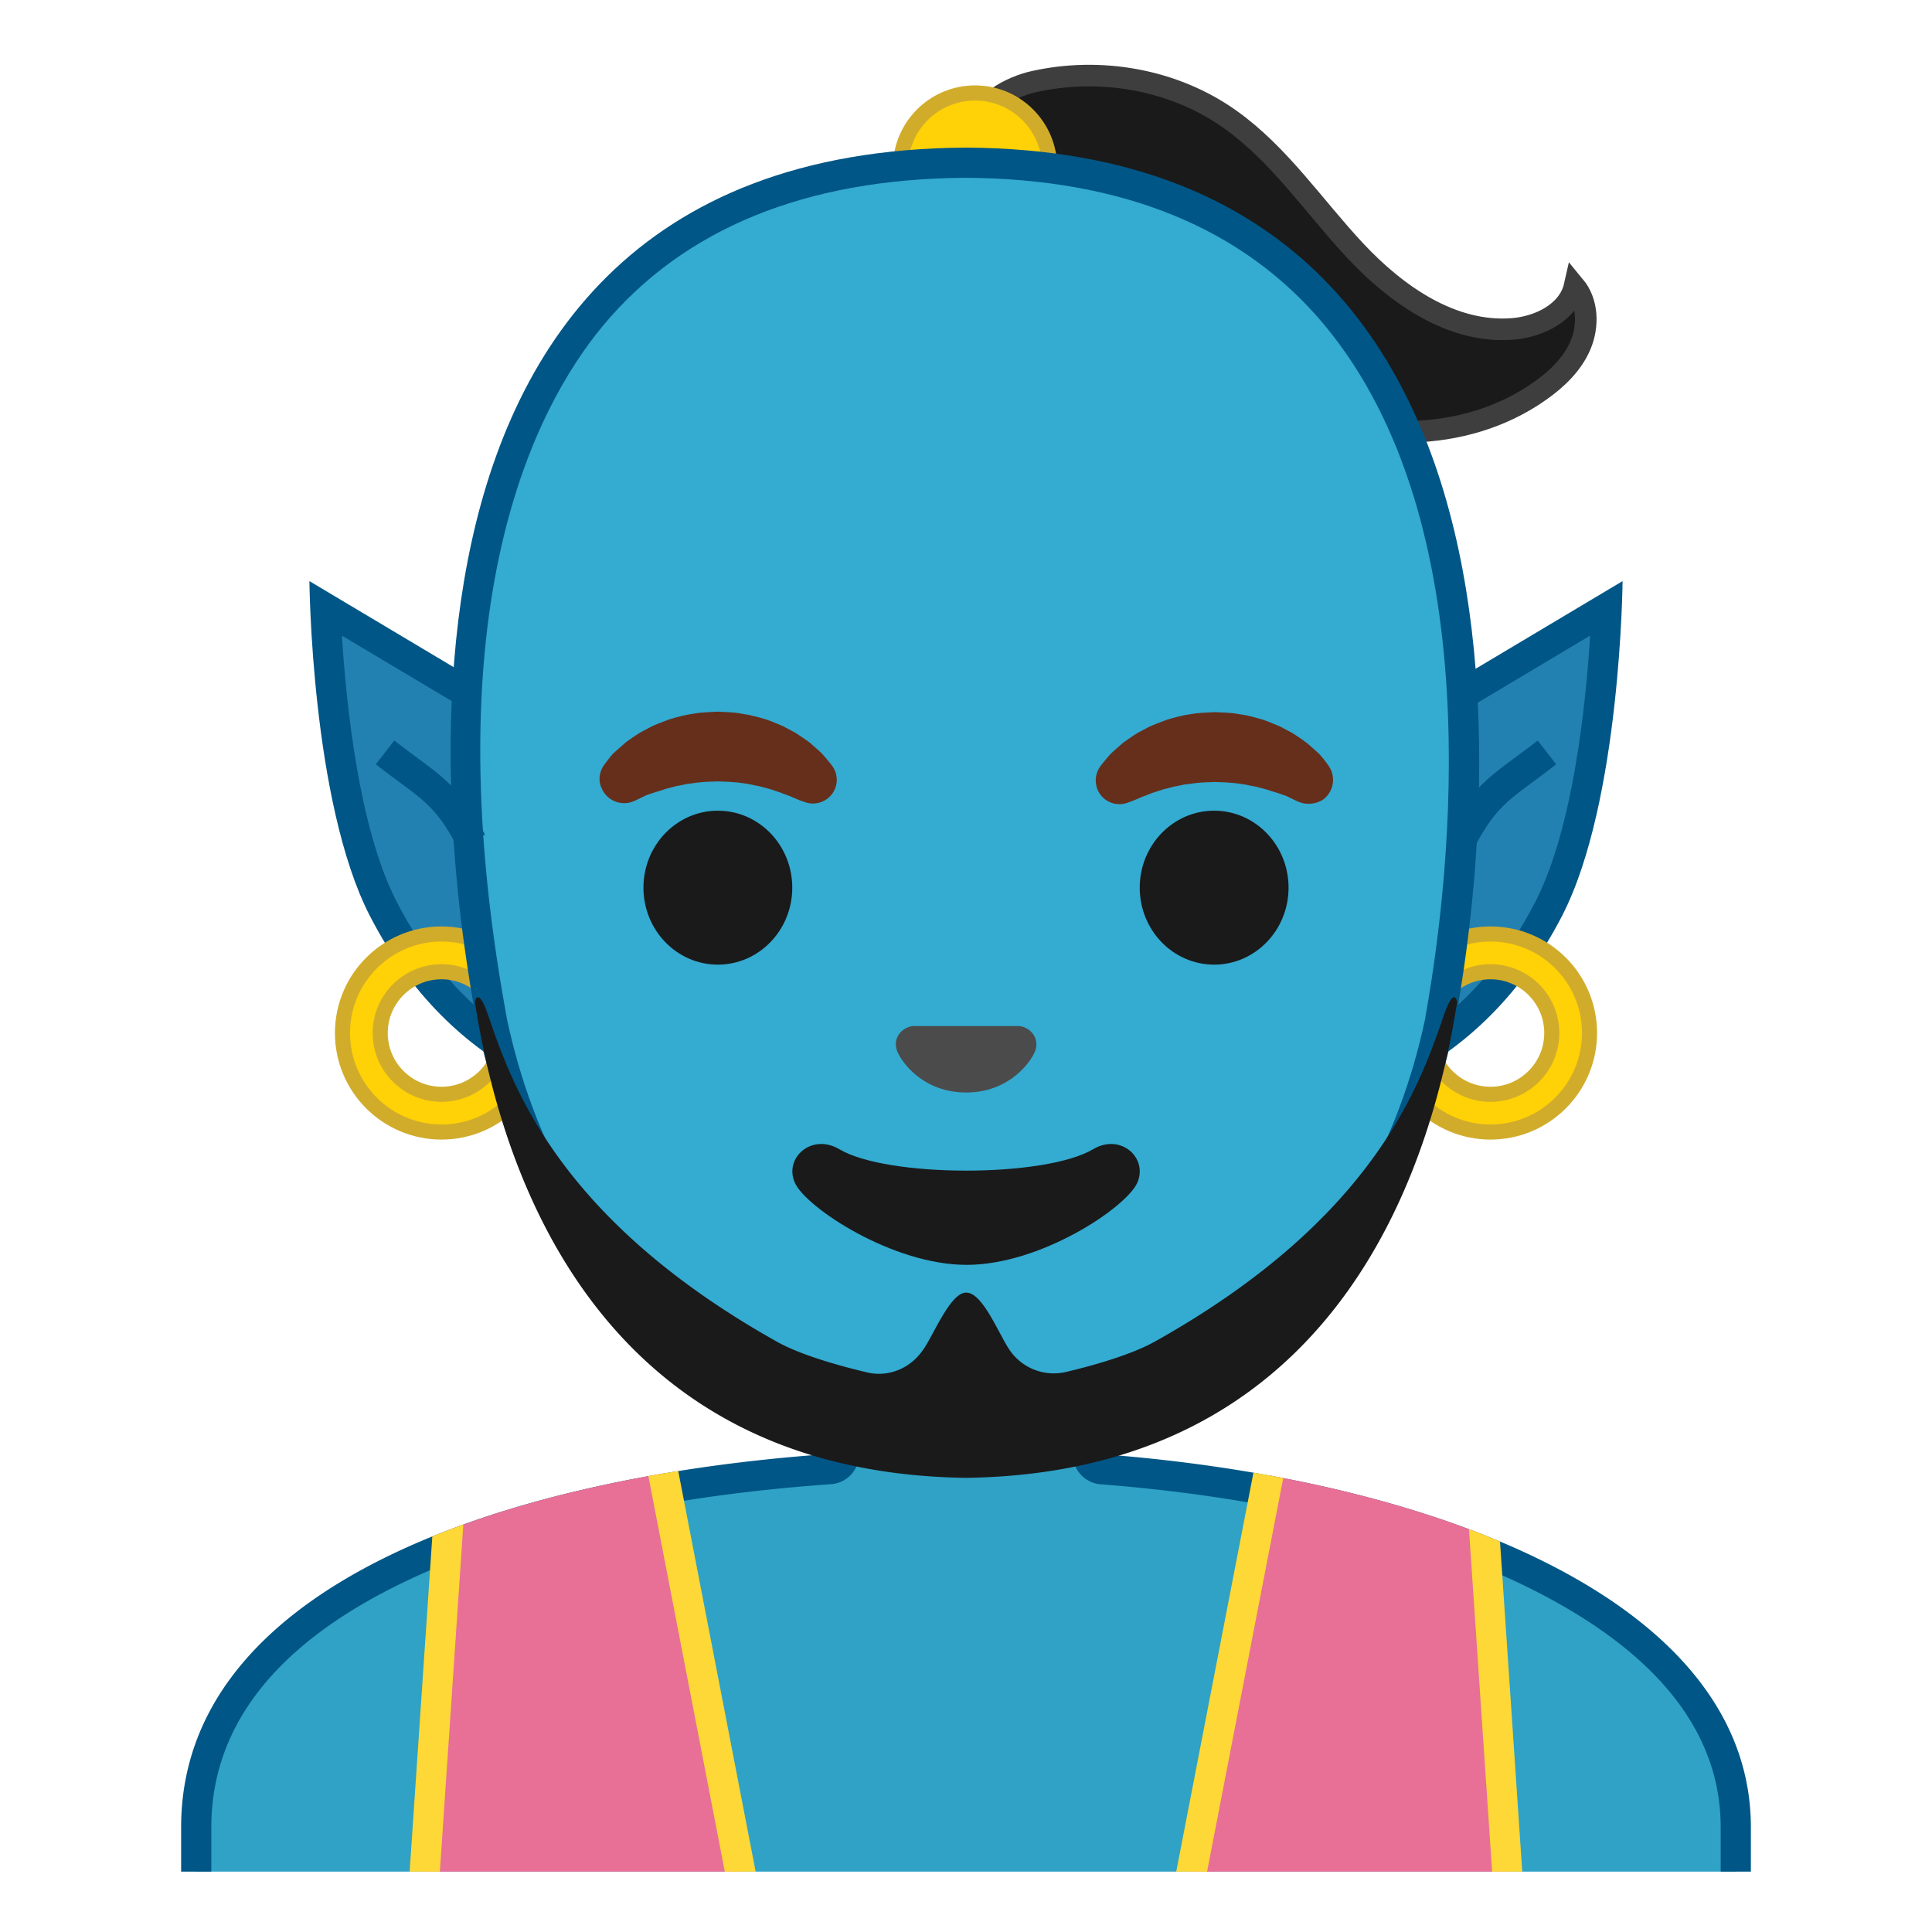 <svg xmlns="http://www.w3.org/2000/svg" xmlns:xlink="http://www.w3.org/1999/xlink" viewBox="0 0 128 128"><defs><path id="a" d="M4 4h120v120H4z"/></defs><clipPath id="b"><use overflow="visible" xlink:href="#a"/></clipPath><path fill="#1a1a1a" stroke="#3e3e3e" stroke-miterlimit="10" stroke-width="1.429" d="M81.5 7.91c3.28 2.33 5.55 5.77 8.3 8.71s6.43 5.5 10.44 5.17c1.77-.15 3.69-1.11 4.08-2.84.88 1.06.93 2.63.4 3.9s-1.57 2.26-2.69 3.05c-5 3.54-12.03 3.46-17.46.63s-5.36-8.31-10.09-12.21c-4.62-3.81-8.87-3.99-9.39-5.57-.62-1.89 2.1-3.05 3.36-3.33 4.44-1.01 9.33-.16 13.05 2.49z" clip-path="url(#b)"/><circle cx="64.6" cy="11.1" r="4.94" fill="#ffd107" stroke="#d1ac2b" stroke-miterlimit="10" stroke-width="1.004" clip-path="url(#b)"/><g clip-path="url(#b)"><path fill="#2381b1" d="M39.5 72.07c-2.66-.6-9.53-2.96-14.11-11.86-2.94-5.71-3.66-15.82-3.83-19.92L39.5 51v21.07z"/><path fill="#005686" d="m22.65 42.11 15.85 9.45v19.19c-3-.95-8.43-3.63-12.22-11.01-2.48-4.8-3.33-12.94-3.63-17.63M20.5 38.5s.12 14.62 4 22.17c6 11.67 16 12.59 16 12.59V50.43l-20-11.93z"/><path fill="#2381b1" d="m88.5 51 17.95-10.71c-.18 4.1-.9 14.21-3.83 19.92-4.58 8.9-11.45 11.26-14.11 11.86V51z"/><path fill="#005686" d="M105.35 42.11c-.29 4.69-1.15 12.82-3.63 17.64-3.8 7.38-9.23 10.06-12.22 11.01V51.57l15.85-9.46m2.15-3.61-20 11.93v22.82s10-.92 16-12.59c3.88-7.54 4-22.16 4-22.16z"/></g><g clip-path="url(#b)"><linearGradient id="c" x1="64" x2="64" y1="90.358" y2="128.333" gradientUnits="userSpaceOnUse"><stop offset="0" stop-color="#2fa2c6"/></linearGradient><path fill="url(#c)" d="M13 131v-9.94c0-6.9 4.22-12.54 12.54-16.76 7.33-3.72 17.52-6.14 29.45-6.98.52-.04.93-.47.93-1v-5.25h16.16v5.27c0 .52.4.96.92 1 19.37 1.48 41.99 8.58 41.99 23.72V131H13z"/><path fill="#005686" d="M71.08 92.08v4.27c0 1.05.81 1.91 1.85 1.99 11.47.88 21.81 3.44 29.1 7.23 7.94 4.12 11.97 9.33 11.97 15.49V130H14v-8.94c0-6.49 4.03-11.83 11.99-15.86 7.22-3.66 17.27-6.04 29.07-6.87a2 2 0 0 0 1.86-2v-4.25h14.16m2-2H54.92v6.25C32.59 97.9 12 105.39 12 121.06V132h104v-10.94c0-14.8-20.49-23-42.92-24.71v-6.27z"/></g><path fill="#ffd107" stroke="#d1ac2b" stroke-miterlimit="10" d="M29.25 64.38c2.24 0 4.06 1.82 4.06 4.06s-1.82 4.06-4.06 4.06-4.06-1.82-4.06-4.06 1.82-4.06 4.06-4.06m0-2.5c-3.62 0-6.56 2.94-6.56 6.56 0 3.62 2.94 6.56 6.56 6.56 3.62 0 6.56-2.94 6.56-6.56 0-3.63-2.94-6.56-6.56-6.56zm69.5 2.5c2.24 0 4.06 1.82 4.06 4.06s-1.82 4.06-4.06 4.06-4.06-1.82-4.06-4.06 1.82-4.06 4.06-4.06m0-2.5c-3.62 0-6.56 2.94-6.56 6.56 0 3.62 2.94 6.56 6.56 6.56 3.62 0 6.56-2.94 6.56-6.56 0-3.63-2.94-6.56-6.56-6.56z" clip-path="url(#b)"/><g clip-path="url(#b)"><linearGradient id="d" x1="63.901" x2="63.901" y1="11.728" y2="93.443" gradientUnits="userSpaceOnUse"><stop offset=".293" stop-color="#34abd1"/></linearGradient><path fill="url(#d)" d="M64 95.27c-15.51 0-27.84-10.82-31.4-27.56l-.08-.45c-4.96-27.35 2.03-40.75 6.64-46.3 5.55-6.69 13.9-10.11 24.82-10.17 10.73.06 18.97 3.45 24.5 10.07 11.29 13.52 8.65 36.94 6.99 46.38l-.09.52C91.84 84.45 79.51 95.27 64 95.27z"/><path fill="#005686" d="M63.97 11.78H64c10.4.06 18.38 3.33 23.72 9.72 11.02 13.2 8.41 36.26 6.77 45.57-.04.21-.06.37-.08.48C90.94 83.78 79.01 94.27 64 94.27S37.05 83.78 33.59 67.53l-.08-.45c-4.89-26.95 1.93-40.07 6.43-45.49 5.35-6.44 13.44-9.75 24.03-9.81m.05-2h-.04c-44.05.25-33.17 53.47-32.36 58.14C35.66 86.88 49.72 96.27 64 96.27s28.34-9.39 32.37-28.35c.51-3.17 11.69-57.89-32.35-58.14z"/></g><path fill="#662f1c" d="M39.99 50.73s.13-.19.38-.51c.07-.08.12-.16.22-.26.11-.11.23-.22.37-.34.14-.12.28-.24.43-.38.15-.13.31-.23.48-.35.17-.11.34-.24.53-.35.19-.1.4-.21.6-.32.21-.12.43-.21.66-.3.23-.09.47-.18.71-.27.49-.14 1-.29 1.54-.36.53-.1 1.08-.11 1.63-.14.55.03 1.09.03 1.63.14.53.07 1.05.22 1.54.36.24.08.48.17.71.27.23.09.45.18.66.3.21.11.41.22.6.32.19.11.36.24.53.35.17.12.33.22.47.34.14.12.27.24.4.35.12.11.24.21.34.31.1.1.18.21.26.29.31.36.46.57.46.57.51.7.35 1.69-.36 2.19-.43.31-.96.37-1.43.21l-.29-.1s-.19-.07-.49-.2c-.08-.03-.15-.07-.25-.11-.1-.03-.19-.07-.3-.11-.21-.08-.44-.17-.7-.25-.13-.04-.26-.09-.4-.13-.14-.03-.28-.07-.43-.11l-.22-.06c-.08-.01-.15-.03-.23-.04-.16-.03-.31-.07-.47-.1-.33-.04-.66-.11-1-.12-.34-.04-.69-.03-1.03-.05-.35.02-.7.01-1.03.05-.34.02-.67.09-1 .12-.16.03-.31.07-.47.1-.08.01-.16.03-.23.04l-.22.06c-.15.04-.29.07-.43.11-.14.04-.27.09-.4.13-.13.04-.25.08-.37.11-.1.04-.2.07-.29.1l-.27.09c-.1.04-.2.1-.29.14-.36.18-.57.27-.57.27-.83.34-1.77-.05-2.11-.87-.24-.48-.16-1.06.13-1.49z" clip-path="url(#b)"/><ellipse cx="47.56" cy="58.81" fill="#1a1a1a" clip-path="url(#b)" rx="4.93" ry="5.1"/><path fill="#662f1c" d="M86.05 53.13s-.22-.09-.57-.27c-.09-.04-.19-.1-.29-.14-.09-.02-.18-.06-.27-.09-.09-.03-.19-.07-.29-.1-.12-.04-.24-.07-.37-.11-.13-.04-.26-.09-.4-.13-.14-.04-.28-.07-.43-.11l-.22-.06c-.08-.01-.15-.03-.23-.04-.16-.03-.31-.07-.47-.1-.33-.04-.66-.11-1-.12-.34-.04-.69-.03-1.03-.05-.35.02-.7.01-1.03.05-.34.02-.67.09-1 .12-.16.03-.31.07-.47.1-.08.01-.16.03-.23.04l-.22.06c-.15.04-.29.08-.43.11-.14.04-.27.09-.4.13-.26.07-.49.16-.7.25-.11.04-.2.08-.3.11-.09.04-.17.08-.25.11-.3.13-.49.2-.49.2l-.28.1c-.82.29-1.72-.15-2-.97-.17-.5-.08-1.03.21-1.44 0 0 .16-.22.46-.57.08-.09.16-.19.26-.29.1-.1.22-.2.34-.31.12-.11.26-.23.4-.35.14-.12.31-.22.47-.34.17-.12.34-.24.53-.35.19-.1.4-.21.6-.32.21-.12.43-.21.66-.3.23-.09.46-.18.71-.27.49-.14 1-.29 1.54-.36.53-.1 1.08-.11 1.63-.14.55.03 1.09.03 1.63.14.53.06 1.05.22 1.54.36.24.08.48.17.71.27.23.09.45.18.66.3.21.11.41.22.6.32.19.11.36.24.53.35.17.12.32.22.48.35.15.13.3.26.43.38s.26.23.37.34c.09.1.15.18.22.26.25.31.38.51.38.51.5.74.31 1.74-.43 2.25-.49.28-1.07.32-1.56.12z" clip-path="url(#b)"/><ellipse cx="80.44" cy="58.81" fill="#1a1a1a" clip-path="url(#b)" rx="4.93" ry="5.1"/><path fill="#4b4b4b" d="M67.86 68.06c-.11-.04-.21-.07-.32-.08h-7.07c-.11.01-.22.04-.32.08-.64.26-.99.92-.69 1.63.3.71 1.71 2.69 4.55 2.69s4.25-1.99 4.55-2.69c.29-.71-.06-1.37-.7-1.63z" clip-path="url(#b)"/><path fill="#1a1a1a" d="M72.42 76.14c-3.19 1.89-13.63 1.89-16.81 0-1.83-1.09-3.7.58-2.94 2.24.75 1.63 6.45 5.42 11.37 5.42s10.55-3.79 11.3-5.42c.75-1.66-1.09-3.33-2.92-2.24z" clip-path="url(#b)"/><g clip-path="url(#b)"><defs><path id="e" d="M73.08 96.34v-6.27H54.92v6.25C32.59 97.9 12 105.39 12 121.06V132h104v-10.94c0-14.8-20.49-23-42.92-24.72z"/></defs><clipPath id="f"><use overflow="visible" xlink:href="#e"/></clipPath><g clip-path="url(#f)"><linearGradient id="g" x1="39.179" x2="39.179" y1="97.546" y2="134.014" gradientUnits="userSpaceOnUse"><stop offset=".017" stop-color="#e86f96"/></linearGradient><path fill="url(#g)" d="m27.51 133.33 2.44-36 13.43-2.65 7.47 38.65z"/><path fill="#fdd836" d="m42.58 95.85 7.05 36.48H28.58l2.31-34.17 11.69-2.31m1.59-2.35L29 96.5l-2.56 37.83h25.62L44.17 93.5z"/></g><g clip-path="url(#f)"><linearGradient id="h" x1="1898.346" x2="1898.346" y1="97.546" y2="134.014" gradientTransform="matrix(-1 0 0 1 1987.167 0)" gradientUnits="userSpaceOnUse"><stop offset=".017" stop-color="#e86f96"/></linearGradient><path fill="url(#h)" d="m77.15 133.33 7.47-38.65 13.43 2.65 2.44 36z"/><path fill="#fdd836" d="m85.42 95.85 11.69 2.31 2.31 34.17H78.36l7.06-36.48m-1.59-2.35-7.9 40.83h25.62L99 96.5l-15.17-3z"/></g></g><path fill="#1a1a1a" d="M95.7 67.15c-1.5 4.3-4.32 13.42-19.2 21.74-1.32.74-3.56 1.46-5.85 2a3.54 3.54 0 0 1-3.74-1.42c-.73-1.04-1.8-3.87-2.92-3.83-1.05.03-2.15 2.84-2.84 3.8l-.06.08c-.83 1.16-2.25 1.73-3.62 1.41-2.34-.55-4.63-1.27-5.98-2.03C36.62 80.57 33.8 71.45 32.3 67.15c-.64-1.83-.84-.77-.84-.77 1.44 9.19 6.9 31.16 32.5 31.53h.08c25.6-.37 31.06-22.34 32.5-31.53 0 0-.2-1.06-.84.77z" clip-path="url(#b)"/><path fill="none" stroke="#005686" stroke-miterlimit="10" stroke-width="2" d="M25.51 49.85c2.94 2.29 4.01 2.59 5.73 5.9m71.25-5.9c-2.94 2.29-4.01 2.59-5.73 5.9" clip-path="url(#b)"/></svg>